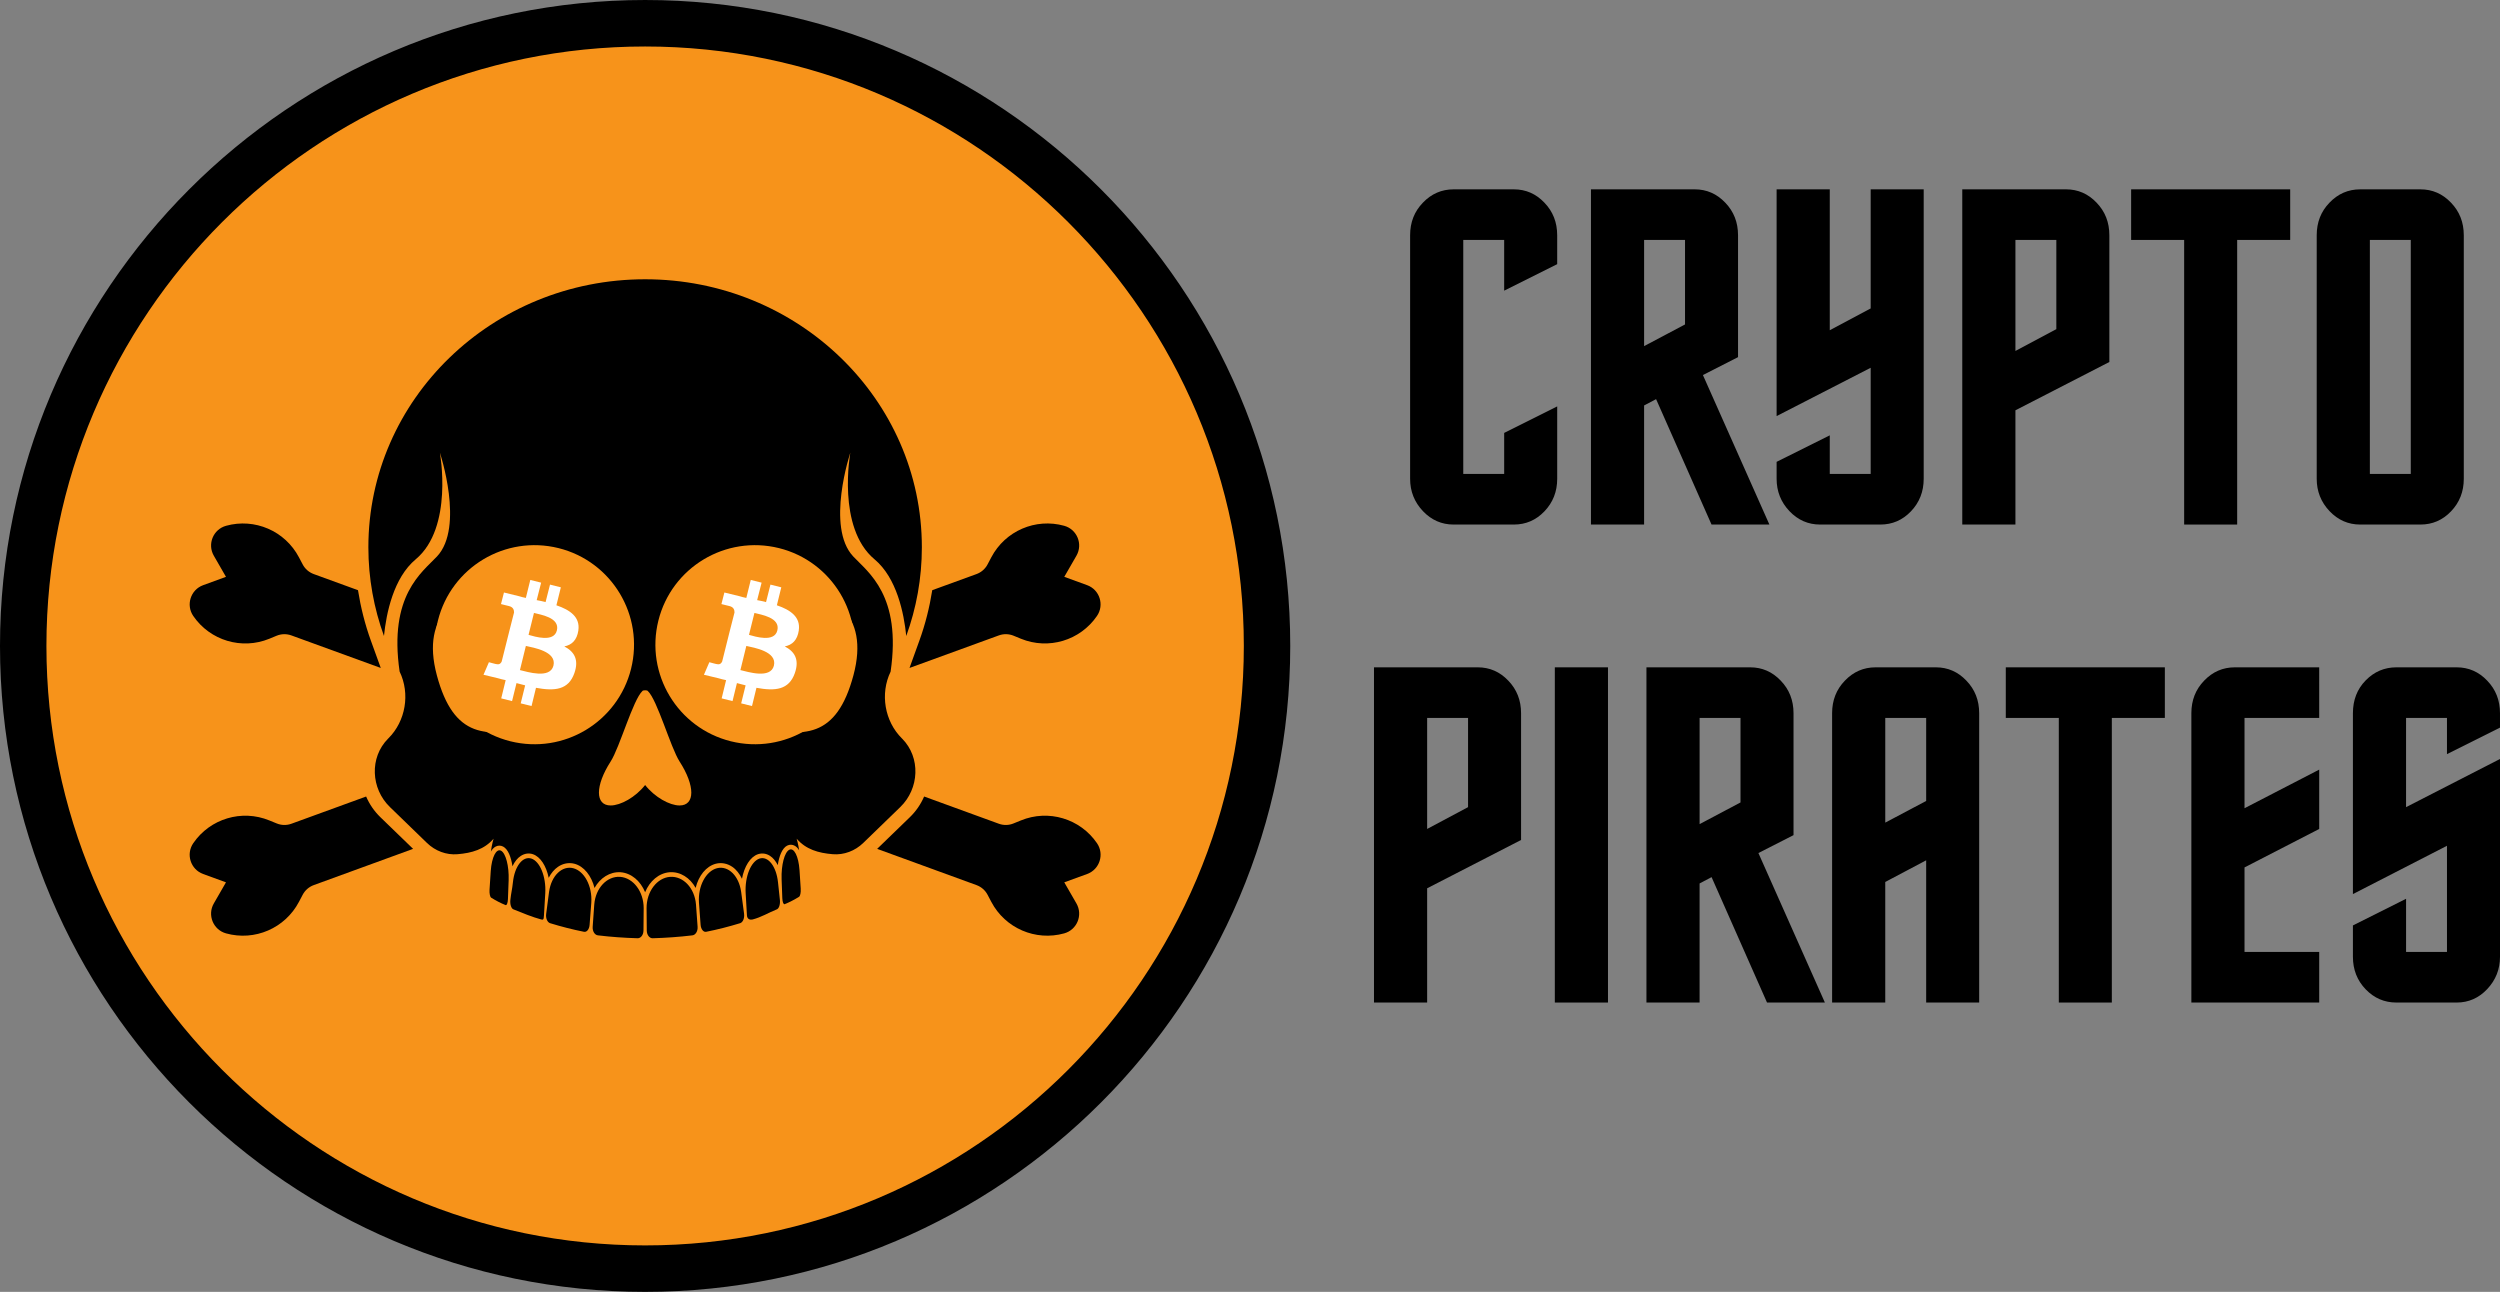 <?xml version="1.0" encoding="UTF-8" standalone="no"?>
<svg
   contentScriptType="text/ecmascript"
   width="290.277"
   zoomAndPan="magnify"
   contentStyleType="text/css"
   viewBox="0 0 290.277 150"
   height="150"
   preserveAspectRatio="xMidYMid meet"
   version="1.0"
   id="svg132"
   sodipodi:docname="Crypto Pirates.svg"
   inkscape:version="1.1.1 (3bf5ae0d25, 2021-09-20, custom)"
   xmlns:inkscape="http://www.inkscape.org/namespaces/inkscape"
   xmlns:sodipodi="http://sodipodi.sourceforge.net/DTD/sodipodi-0.dtd"
   xmlns:xlink="http://www.w3.org/1999/xlink"
   xmlns="http://www.w3.org/2000/svg"
   xmlns:svg="http://www.w3.org/2000/svg">
  <rect x="0" y="0" width="290.277" height="150" fill="#808080" stroke="none"/>
  <sodipodi:namedview
     id="namedview134"
     pagecolor="#ffffff"
     bordercolor="#666666"
     borderopacity="1.0"
     inkscape:pageshadow="2"
     inkscape:pageopacity="0.0"
     inkscape:pagecheckerboard="0"
     showgrid="false"
     inkscape:zoom="1.6933333"
     inkscape:cx="149.40945"
     inkscape:cy="74.704724"
     inkscape:window-width="1920"
     inkscape:window-height="1017"
     inkscape:window-x="0"
     inkscape:window-y="0"
     inkscape:window-maximized="1"
     inkscape:current-layer="svg132" />
  <defs
     id="defs38">
    <g
       id="g33">
      <g
         id="glyph-0-0" />
      <g
         id="glyph-0-1">
        <path
           d="m 13.156,-10.641 6.156,-3.078 v 8.406 c 0,1.492 -0.496,2.75 -1.484,3.781 C 16.848,-0.508 15.664,0 14.281,0 h -7 C 5.895,0 4.707,-0.52 3.719,-1.562 2.727,-2.613 2.234,-3.863 2.234,-5.312 v -28.281 c 0,-1.5 0.492,-2.758 1.484,-3.781 0.988,-1.031 2.176,-1.547 3.562,-1.547 h 7 c 1.383,0 2.566,0.516 3.547,1.547 0.988,1.023 1.484,2.281 1.484,3.781 v 3.359 l -6.156,3.078 v -5.891 h -4.75 V -5.875 h 4.75 z m 0,0"
           id="path3" />
      </g>
      <g
         id="glyph-0-2">
        <path
           d="m 16.234,0 -6.438,-14.562 -1.391,0.734 V 0 H 2.234 V -38.922 H 14.281 c 1.383,0 2.566,0.516 3.547,1.547 0.988,1.023 1.484,2.281 1.484,3.781 V -19.438 L 15.234,-17.359 22.953,0 Z M 13.156,-23.234 v -9.812 h -4.75 v 12.328 z m 0,0"
           id="path6" />
      </g>
      <g
         id="glyph-0-3">
        <path
           d="M 2.234,-38.922 H 8.406 V -22.562 l 4.75,-2.531 V -38.922 H 19.312 V -5.312 c 0,1.492 -0.496,2.75 -1.484,3.781 C 16.848,-0.508 15.664,0 14.281,0 h -7 C 5.895,0 4.707,-0.52 3.719,-1.562 2.727,-2.613 2.234,-3.863 2.234,-5.312 V -7.281 L 8.406,-10.359 V -5.875 h 4.75 V -18.203 L 2.234,-12.594 Z m 0,0"
           id="path9" />
      </g>
      <g
         id="glyph-0-4">
        <path
           d="m 13.156,-22.688 v -10.359 h -4.75 V -20.156 Z M 8.406,0 H 2.234 V -38.922 H 14.281 c 1.383,0 2.566,0.516 3.547,1.547 0.988,1.023 1.484,2.281 1.484,3.781 V -18.875 l -10.906,5.609 z m 0,0"
           id="path12" />
      </g>
      <g
         id="glyph-0-5">
        <path
           d="M 7,0 V -33.047 H 0.844 v -5.875 H 19.312 v 5.875 H 13.156 V 0 Z m 0,0"
           id="path15" />
      </g>
      <g
         id="glyph-0-6">
        <path
           d="M 19.312,-33.594 V -5.312 c 0,1.492 -0.496,2.75 -1.484,3.781 C 16.848,-0.508 15.664,0 14.281,0 h -7 C 5.895,0 4.707,-0.52 3.719,-1.562 2.727,-2.613 2.234,-3.863 2.234,-5.312 v -28.281 c 0,-1.5 0.492,-2.758 1.484,-3.781 0.988,-1.031 2.176,-1.547 3.562,-1.547 h 7 c 1.383,0 2.566,0.516 3.547,1.547 0.988,1.023 1.484,2.281 1.484,3.781 z M 13.156,-5.875 v -27.172 h -4.75 V -5.875 Z m 0,0"
           id="path18" />
      </g>
      <g
         id="glyph-0-7">
        <path
           d="M 2.234,0 V -38.922 H 8.406 V 0 Z m 0,0"
           id="path21" />
      </g>
      <g
         id="glyph-0-8">
        <path
           d="m 2.234,0 v -33.594 c 0,-1.5 0.492,-2.758 1.484,-3.781 0.988,-1.031 2.176,-1.547 3.562,-1.547 h 7 c 1.383,0 2.566,0.516 3.547,1.547 0.988,1.023 1.484,2.281 1.484,3.781 V 0 H 13.156 V -16.516 L 8.406,-14 V 0 Z m 6.172,-20.891 4.75,-2.516 v -9.641 h -4.75 z m 0,0"
           id="path24" />
      </g>
      <g
         id="glyph-0-9">
        <path
           d="M 17.078,-33.047 H 8.406 V -22.562 l 8.672,-4.484 v 6.891 L 8.406,-15.688 v 9.812 h 8.672 V 0 H 2.234 v -33.594 c 0,-1.5 0.492,-2.758 1.484,-3.781 0.988,-1.031 2.176,-1.547 3.562,-1.547 h 9.797 z m 0,0"
           id="path27" />
      </g>
      <g
         id="glyph-0-10">
        <path
           d="m 2.234,-33.594 c 0,-1.531 0.492,-2.801 1.484,-3.812 0.988,-1.008 2.176,-1.516 3.562,-1.516 h 7 c 1.383,0 2.566,0.516 3.547,1.547 0.988,1.023 1.484,2.281 1.484,3.781 v 1.672 l -6.156,3.078 v -4.203 h -4.75 V -22.688 L 19.312,-28.281 V -5.312 c 0,1.449 -0.496,2.699 -1.484,3.75 C 16.848,-0.52 15.664,0 14.281,0 h -7 C 5.895,0 4.707,-0.508 3.719,-1.531 2.727,-2.562 2.234,-3.82 2.234,-5.312 v -3.641 l 6.172,-3.094 V -5.875 h 4.75 V -18.203 L 2.234,-12.594 Z m 0,0"
           id="path30" />
      </g>
    </g>
    <clipPath
       id="clip-0">
      <path
         d="m 37.5,112.594 h 150 v 150 h -150 z m 0,0"
         clip-rule="nonzero"
         id="path35" />
    </clipPath>
  </defs>
  <g
     fill="#000000"
     fill-opacity="1"
     id="g42"
     transform="translate(-37.594,-112.594)">
    <use
       x="199.09"
       y="173.5"
       xlink:href="#glyph-0-1"
       xlink:type="simple"
       xlink:actuate="onLoad"
       xlink:show="embed"
       id="use40"
       width="100%"
       height="100%" />
  </g>
  <g
     fill="#000000"
     fill-opacity="1"
     id="g46"
     transform="translate(-37.594,-112.594)">
    <use
       x="220.087"
       y="173.5"
       xlink:href="#glyph-0-2"
       xlink:type="simple"
       xlink:actuate="onLoad"
       xlink:show="embed"
       id="use44"
       width="100%"
       height="100%" />
  </g>
  <g
     fill="#000000"
     fill-opacity="1"
     id="g50"
     transform="translate(-37.594,-112.594)">
    <use
       x="241.644"
       y="173.5"
       xlink:href="#glyph-0-3"
       xlink:type="simple"
       xlink:actuate="onLoad"
       xlink:show="embed"
       id="use48"
       width="100%"
       height="100%" />
  </g>
  <g
     fill="#000000"
     fill-opacity="1"
     id="g54"
     transform="translate(-37.594,-112.594)">
    <use
       x="263.201"
       y="173.5"
       xlink:href="#glyph-0-4"
       xlink:type="simple"
       xlink:actuate="onLoad"
       xlink:show="embed"
       id="use52"
       width="100%"
       height="100%" />
  </g>
  <g
     fill="#000000"
     fill-opacity="1"
     id="g58"
     transform="translate(-37.594,-112.594)">
    <use
       x="284.198"
       y="173.5"
       xlink:href="#glyph-0-5"
       xlink:type="simple"
       xlink:actuate="onLoad"
       xlink:show="embed"
       id="use56"
       width="100%"
       height="100%" />
  </g>
  <g
     fill="#000000"
     fill-opacity="1"
     id="g62"
     transform="translate(-37.594,-112.594)">
    <use
       x="304.355"
       y="173.5"
       xlink:href="#glyph-0-6"
       xlink:type="simple"
       xlink:actuate="onLoad"
       xlink:show="embed"
       id="use60"
       width="100%"
       height="100%" />
  </g>
  <g
     fill="#000000"
     fill-opacity="1"
     id="g66"
     transform="translate(-37.594,-112.594)">
    <use
       x="194.895"
       y="229"
       xlink:href="#glyph-0-4"
       xlink:type="simple"
       xlink:actuate="onLoad"
       xlink:show="embed"
       id="use64"
       width="100%"
       height="100%" />
  </g>
  <g
     fill="#000000"
     fill-opacity="1"
     id="g70"
     transform="translate(-37.594,-112.594)">
    <use
       x="215.892"
       y="229"
       xlink:href="#glyph-0-7"
       xlink:type="simple"
       xlink:actuate="onLoad"
       xlink:show="embed"
       id="use68"
       width="100%"
       height="100%" />
  </g>
  <g
     fill="#000000"
     fill-opacity="1"
     id="g74"
     transform="translate(-37.594,-112.594)">
    <use
       x="226.53"
       y="229"
       xlink:href="#glyph-0-2"
       xlink:type="simple"
       xlink:actuate="onLoad"
       xlink:show="embed"
       id="use72"
       width="100%"
       height="100%" />
  </g>
  <g
     fill="#000000"
     fill-opacity="1"
     id="g78"
     transform="translate(-37.594,-112.594)">
    <use
       x="248.087"
       y="229"
       xlink:href="#glyph-0-8"
       xlink:type="simple"
       xlink:actuate="onLoad"
       xlink:show="embed"
       id="use76"
       width="100%"
       height="100%" />
  </g>
  <g
     fill="#000000"
     fill-opacity="1"
     id="g82"
     transform="translate(-37.594,-112.594)">
    <use
       x="269.644"
       y="229"
       xlink:href="#glyph-0-5"
       xlink:type="simple"
       xlink:actuate="onLoad"
       xlink:show="embed"
       id="use80"
       width="100%"
       height="100%" />
  </g>
  <g
     fill="#000000"
     fill-opacity="1"
     id="g86"
     transform="translate(-37.594,-112.594)">
    <use
       x="289.801"
       y="229"
       xlink:href="#glyph-0-9"
       xlink:type="simple"
       xlink:actuate="onLoad"
       xlink:show="embed"
       id="use84"
       width="100%"
       height="100%" />
  </g>
  <g
     fill="#000000"
     fill-opacity="1"
     id="g90"
     transform="translate(-37.594,-112.594)">
    <use
       x="308.559"
       y="229"
       xlink:href="#glyph-0-10"
       xlink:type="simple"
       xlink:actuate="onLoad"
       xlink:show="embed"
       id="use88"
       width="100%"
       height="100%" />
  </g>
  <path
     fill="#f7931a"
     d="m 147.117,75 c 0,39.93 -32.328,72.301 -72.211,72.301 -39.883,0 -72.211,-32.371 -72.211,-72.301 0,-39.934 32.328,-72.301 72.211,-72.301 39.883,0 72.211,32.367 72.211,72.301"
     fill-opacity="1"
     fill-rule="nonzero"
     id="path92" />
  <g
     clip-path="url(#clip-0)"
     id="g96"
     transform="translate(-37.594,-112.594)">
    <path
       fill="#000000"
       d="m 112.5,117.992 c -38.332,0 -69.516,31.223 -69.516,69.602 0,38.379 31.184,69.605 69.516,69.605 38.332,0 69.516,-31.227 69.516,-69.605 0,-38.379 -31.184,-69.602 -69.516,-69.602 z m 0,144.602 c -41.305,0 -74.906,-33.645 -74.906,-75 0,-41.355 33.602,-75 74.906,-75 41.301,0 74.906,33.645 74.906,75 0,41.355 -33.605,75 -74.906,75"
       fill-opacity="1"
       fill-rule="nonzero"
       id="path94" />
  </g>
  <path
     fill="#000000"
     d="m 81,107.617 c -0.047,-0.641 -0.113,-1.562 -0.188,-2.59 -0.152,-1.93 -1.492,-3.32 -3.008,-3.215 -1.512,0.109 -2.734,1.691 -2.73,3.633 0.008,0.867 0.016,1.73 0.023,2.598 0.004,0.508 0.312,0.91 0.684,0.898 1.539,-0.043 3.074,-0.152 4.609,-0.336 0.371,-0.039 0.645,-0.488 0.609,-0.988"
     fill-opacity="1"
     fill-rule="nonzero"
     id="path98" />
  <path
     fill="#000000"
     d="m 74.715,108.043 c 0.004,-0.645 0.012,-1.566 0.023,-2.598 0,-1.941 -1.223,-3.523 -2.734,-3.633 -1.512,-0.105 -2.855,1.289 -3.004,3.215 -0.062,0.863 -0.125,1.727 -0.184,2.59 -0.035,0.5 0.234,0.949 0.609,0.988 1.531,0.184 3.066,0.293 4.605,0.336 0.375,0.012 0.68,-0.391 0.684,-0.898"
     fill-opacity="1"
     fill-rule="nonzero"
     id="path100" />
  <path
     fill="#000000"
     d="m 86.398,106.113 c -0.086,-0.629 -0.203,-1.535 -0.34,-2.543 -0.258,-1.898 -1.512,-3.086 -2.801,-2.762 -1.293,0.332 -2.234,2.078 -2.098,4.008 0.062,0.859 0.129,1.723 0.191,2.582 0.043,0.5 0.332,0.859 0.648,0.793 1.32,-0.262 2.633,-0.598 3.945,-1 0.316,-0.102 0.516,-0.582 0.453,-1.078"
     fill-opacity="1"
     fill-rule="nonzero"
     id="path102" />
  <path
     fill="#000000"
     d="m 68.457,107.398 c 0.051,-0.641 0.121,-1.559 0.199,-2.582 0.133,-1.93 -0.809,-3.676 -2.098,-4.008 -1.293,-0.324 -2.547,0.863 -2.809,2.762 -0.109,0.848 -0.223,1.695 -0.332,2.543 -0.07,0.496 0.133,0.977 0.453,1.078 1.305,0.402 2.621,0.738 3.938,1 0.32,0.066 0.613,-0.293 0.648,-0.793"
     fill-opacity="1"
     fill-rule="nonzero"
     id="path104" />
  <path
     fill="#000000"
     d="m 92.973,103.203 c -0.035,-0.539 -0.086,-1.312 -0.141,-2.176 -0.113,-1.621 -0.641,-2.641 -1.188,-2.359 -0.551,0.281 -0.949,1.773 -0.891,3.43 0.027,0.734 0.055,1.473 0.082,2.207 0.016,0.43 0.141,0.734 0.273,0.68 0.562,-0.227 1.117,-0.512 1.672,-0.859 0.133,-0.086 0.219,-0.492 0.191,-0.922"
     fill-opacity="1"
     fill-rule="nonzero"
     id="path106" />
  <path
     fill="#000000"
     d="m 58.977,104.41 c 0.02,-0.547 0.051,-1.332 0.082,-2.207 0.059,-1.652 -0.34,-3.145 -0.887,-3.43 -0.547,-0.277 -1.078,0.738 -1.191,2.363 -0.047,0.723 -0.094,1.449 -0.141,2.176 -0.027,0.426 0.059,0.836 0.191,0.918 0.555,0.348 1.113,0.633 1.668,0.859 0.137,0.059 0.262,-0.25 0.277,-0.68"
     fill-opacity="1"
     fill-rule="nonzero"
     id="path108" />
  <path
     fill="#000000"
     d="m 90.555,104.508 c -0.062,-0.629 -0.117,-1.047 -0.219,-2.055 -0.203,-1.898 -1.16,-3.086 -2.152,-2.762 -0.988,0.332 -1.711,2.078 -1.605,4.008 0.051,0.859 0.098,1.723 0.148,2.582 0.031,0.5 0.426,0.543 0.672,0.477 1.012,-0.266 1.805,-0.77 2.809,-1.176 0.242,-0.098 0.398,-0.574 0.348,-1.074"
     fill-opacity="1"
     fill-rule="nonzero"
     id="path110" />
  <path
     fill="#000000"
     d="m 63.16,106.281 c 0.039,-0.641 0.094,-1.559 0.152,-2.582 0.105,-1.93 -0.621,-3.676 -1.609,-4.008 -0.988,-0.324 -1.949,0.863 -2.148,2.762 -0.086,0.848 -0.211,1.207 -0.297,2.055 -0.051,0.5 0.105,0.977 0.348,1.074 1.004,0.406 2.223,0.91 3.23,1.176 0.25,0.062 0.297,0.023 0.324,-0.477"
     fill-opacity="1"
     fill-rule="nonzero"
     id="path112" />
  <path
     fill="#000000"
     d="m 99.094,78.406 c -1.953,7.281 -5.719,7.391 -11.625,5.805 -5.188,-1.395 -8.395,-6.25 -7.168,-10.848 1.23,-4.598 6.438,-7.195 11.625,-5.805 4.469,1.203 9.113,3.562 7.168,10.848 z m -20.188,15.117 c -1.148,0 -2.887,-0.953 -4,-2.375 -1.113,1.422 -2.848,2.375 -4.004,2.375 -1.812,0 -1.812,-2.285 0,-5.105 1.055,-1.633 2.59,-7.168 3.699,-8.195 0.078,-0.098 0.531,-0.098 0.609,0 1.109,1.027 2.645,6.562 3.695,8.195 1.816,2.82 1.816,5.105 0,5.105 z m -16.559,-9.312 c -5.91,1.586 -9.676,1.477 -11.625,-5.805 -1.949,-7.285 2.699,-9.645 7.168,-10.848 5.184,-1.391 10.391,1.207 11.621,5.805 1.23,4.598 -1.98,9.453 -7.164,10.848 z m 42.359,1.512 c -1.984,-1.973 -2.543,-5.16 -1.297,-7.738 1.289,-8.848 -2.594,-11.516 -4.34,-13.375 -3.211,-3.414 -0.336,-12.051 -0.336,-12.051 0,0 -1.605,8.703 2.809,12.383 2.582,2.156 3.418,6.258 3.684,8.906 1.168,-3.223 1.812,-6.688 1.812,-10.297 0,-17.188 -14.387,-31.125 -32.133,-31.125 -17.746,0 -32.133,13.938 -32.133,31.125 0,3.609 0.645,7.07 1.812,10.293 0.27,-2.648 1.102,-6.746 3.684,-8.902 4.414,-3.68 2.809,-12.383 2.809,-12.383 0,0 2.875,8.637 -0.336,12.051 -1.746,1.859 -5.625,4.523 -4.34,13.367 1.25,2.578 0.691,5.77 -1.297,7.746 -0.016,0.012 -0.027,0.027 -0.043,0.043 -2.176,2.191 -2,5.797 0.219,7.945 l 4.305,4.172 c 0.945,0.914 2.23,1.41 3.535,1.301 1.664,-0.137 3.117,-0.555 4.191,-1.801 0,0 -0.211,0.699 -0.312,1.496 0.137,-0.242 0.309,-0.441 0.523,-0.566 0.285,-0.16 0.602,-0.168 0.891,-0.019 0.59,0.305 0.934,1.238 1.09,2.289 0.254,-0.535 0.582,-0.953 0.973,-1.203 0.434,-0.281 0.93,-0.355 1.395,-0.199 0.883,0.297 1.559,1.367 1.84,2.742 0.277,-0.535 0.641,-0.98 1.086,-1.281 0.574,-0.391 1.246,-0.516 1.891,-0.355 1.121,0.289 1.992,1.41 2.344,2.816 0.652,-1.164 1.77,-1.898 3.012,-1.828 1.27,0.094 2.332,1.023 2.863,2.324 0.531,-1.301 1.594,-2.23 2.859,-2.324 1.238,-0.082 2.359,0.652 3.008,1.82 0.348,-1.414 1.211,-2.516 2.352,-2.809 0.645,-0.16 1.316,-0.035 1.895,0.355 0.473,0.32 0.852,0.812 1.133,1.398 0.266,-1.43 0.957,-2.555 1.863,-2.859 0.469,-0.152 0.965,-0.086 1.398,0.199 0.355,0.23 0.656,0.605 0.895,1.07 0.156,-1.039 0.504,-1.961 1.086,-2.262 0.297,-0.148 0.609,-0.141 0.895,0.019 0.203,0.117 0.371,0.305 0.504,0.527 -0.109,-0.734 -0.293,-1.352 -0.293,-1.352 1.074,1.246 2.527,1.664 4.191,1.801 1.309,0.109 2.594,-0.391 3.535,-1.301 l 4.305,-4.172 c 2.219,-2.148 2.391,-5.75 0.219,-7.945 -0.012,-0.012 -0.027,-0.027 -0.043,-0.043"
     fill-opacity="1"
     fill-rule="nonzero"
     id="path114" />
  <path
     fill="#000000"
     d="m 126.23,67.945 -2.656,-0.969 1.41,-2.449 c 0.777,-1.348 0.074,-3.062 -1.418,-3.477 -3.332,-0.926 -6.855,0.598 -8.465,3.66 l -0.43,0.816 c -0.273,0.523 -0.73,0.926 -1.285,1.129 l -5.141,1.871 c -0.316,1.992 -0.805,3.957 -1.5,5.871 l -1.141,3.16 10.367,-3.777 c 0.555,-0.203 1.168,-0.191 1.711,0.031 l 0.855,0.352 c 3.199,1.312 6.879,0.211 8.832,-2.641 0.879,-1.281 0.316,-3.047 -1.141,-3.578"
     fill-opacity="1"
     fill-rule="nonzero"
     id="path116" />
  <path
     fill="#000000"
     d="m 43.066,74.395 c -0.695,-1.918 -1.184,-3.879 -1.5,-5.867 L 36.43,66.656 C 35.875,66.453 35.414,66.051 35.141,65.527 l -0.43,-0.816 c -1.609,-3.062 -5.133,-4.586 -8.465,-3.66 -1.492,0.414 -2.195,2.129 -1.418,3.477 l 1.41,2.449 -2.652,0.969 c -1.457,0.531 -2.023,2.297 -1.145,3.578 1.953,2.852 5.633,3.953 8.832,2.641 L 32.125,73.812 c 0.547,-0.223 1.16,-0.234 1.715,-0.031 l 10.371,3.777 -1.145,-3.164"
     fill-opacity="1"
     fill-rule="nonzero"
     id="path118" />
  <path
     fill="#000000"
     d="m 127.371,97.902 c -1.953,-2.852 -5.633,-3.953 -8.832,-2.641 l -0.855,0.348 c -0.543,0.227 -1.156,0.238 -1.711,0.035 l -8.672,-3.16 c -0.383,0.891 -0.941,1.707 -1.645,2.391 l -3.809,3.688 11.535,4.207 c 0.555,0.203 1.016,0.602 1.289,1.129 l 0.43,0.816 c 1.609,3.062 5.133,4.586 8.465,3.66 1.492,-0.414 2.195,-2.129 1.418,-3.477 l -1.41,-2.449 2.656,-0.969 c 1.457,-0.531 2.02,-2.297 1.141,-3.578"
     fill-opacity="1"
     fill-rule="nonzero"
     id="path120" />
  <path
     fill="#000000"
     d="m 44.156,94.875 c -0.703,-0.684 -1.262,-1.5 -1.645,-2.391 l -8.672,3.16 c -0.555,0.203 -1.168,0.191 -1.711,-0.035 l -0.855,-0.348 c -3.199,-1.312 -6.879,-0.211 -8.832,2.641 -0.879,1.281 -0.312,3.047 1.145,3.578 l 2.652,0.969 -1.41,2.449 c -0.777,1.348 -0.074,3.062 1.418,3.477 3.332,0.926 6.855,-0.598 8.465,-3.66 l 0.43,-0.816 c 0.273,-0.527 0.734,-0.926 1.289,-1.129 L 47.965,98.562 44.156,94.875"
     fill-opacity="1"
     fill-rule="nonzero"
     id="path122" />
  <path
     fill="#f7931a"
     d="m 73.273,77.66 c -1.547,6.18 -7.809,9.957 -14.016,8.41 -6.18,-1.543 -9.953,-7.809 -8.41,-14.016 1.547,-6.18 7.809,-9.953 14.016,-8.41 6.18,1.547 9.953,7.809 8.41,14.016 z m 0,0"
     fill-opacity="1"
     fill-rule="nonzero"
     id="path124" />
  <path
     fill="#ffffff"
     d="m 67.152,73.199 c 0.227,-1.543 -0.945,-2.375 -2.547,-2.918 l 0.516,-2.086 -1.258,-0.316 -0.516,2.031 c -0.344,-0.086 -0.688,-0.172 -1.031,-0.227 l 0.516,-2.031 -1.258,-0.316 -0.516,2.09 c -0.285,-0.059 -0.543,-0.117 -0.801,-0.203 l -1.742,-0.426 -0.344,1.344 0.914,0.227 c 0.516,0.117 0.602,0.461 0.602,0.746 l -0.602,2.371 c 0.027,0 0.086,0.031 0.145,0.031 -0.031,0 -0.09,-0.031 -0.145,-0.031 l -0.832,3.32 c -0.055,0.141 -0.227,0.395 -0.57,0.312 0,0.031 -0.914,-0.227 -0.914,-0.227 l -0.629,1.457 1.656,0.398 c 0.316,0.086 0.602,0.172 0.918,0.227 l -0.516,2.117 1.258,0.316 0.516,-2.09 1.004,0.262 -0.516,2.09 1.258,0.312 0.516,-2.117 c 2.176,0.398 3.777,0.258 4.461,-1.715 0.547,-1.574 -0.027,-2.492 -1.172,-3.09 0.859,-0.172 1.461,-0.715 1.633,-1.859 z m -2.891,4.09 c -0.395,1.574 -3.031,0.715 -3.891,0.516 L 61.059,75 c 0.859,0.199 3.605,0.629 3.203,2.289 z m 0.398,-4.09 c -0.344,1.43 -2.574,0.715 -3.289,0.516 L 62,71.168 c 0.715,0.199 3.031,0.516 2.66,2.031 z m 0,0"
     fill-opacity="1"
     fill-rule="nonzero"
     id="path126" />
  <path
     fill="#f7931a"
     d="m 98.867,77.66 c -1.543,6.18 -7.809,9.957 -14.016,8.41 -6.176,-1.543 -9.953,-7.809 -8.406,-14.016 1.543,-6.18 7.809,-9.953 14.016,-8.41 6.176,1.547 9.953,7.809 8.406,14.016 z m 0,0"
     fill-opacity="1"
     fill-rule="nonzero"
     id="path128" />
  <path
     fill="#ffffff"
     d="m 92.746,73.199 c 0.23,-1.543 -0.941,-2.375 -2.543,-2.918 l 0.512,-2.086 -1.258,-0.316 -0.512,2.031 c -0.344,-0.086 -0.688,-0.172 -1.031,-0.227 l 0.516,-2.031 -1.258,-0.316 -0.516,2.09 c -0.285,-0.059 -0.543,-0.117 -0.801,-0.203 l -1.746,-0.426 -0.344,1.344 0.918,0.227 c 0.516,0.117 0.602,0.461 0.602,0.746 l -0.605,2.371 c 0.031,0 0.086,0.031 0.145,0.031 -0.027,0 -0.086,-0.031 -0.145,-0.031 l -0.828,3.32 c -0.059,0.141 -0.23,0.395 -0.57,0.312 0,0.031 -0.918,-0.227 -0.918,-0.227 l -0.629,1.457 1.66,0.398 c 0.312,0.086 0.602,0.172 0.914,0.227 l -0.516,2.117 1.262,0.316 0.512,-2.09 1.008,0.262 -0.516,2.09 1.258,0.312 0.516,-2.117 c 2.172,0.398 3.773,0.258 4.461,-1.715 0.543,-1.574 -0.027,-2.492 -1.172,-3.09 0.859,-0.172 1.457,-0.715 1.629,-1.859 z m -2.887,4.09 c -0.398,1.574 -3.031,0.715 -3.891,0.516 L 86.656,75 c 0.855,0.199 3.602,0.629 3.203,2.289 z m 0.398,-4.09 c -0.344,1.43 -2.574,0.715 -3.293,0.516 l 0.633,-2.547 c 0.715,0.199 3.031,0.516 2.66,2.031 z m 0,0"
     fill-opacity="1"
     fill-rule="nonzero"
     id="path130" />
</svg>
